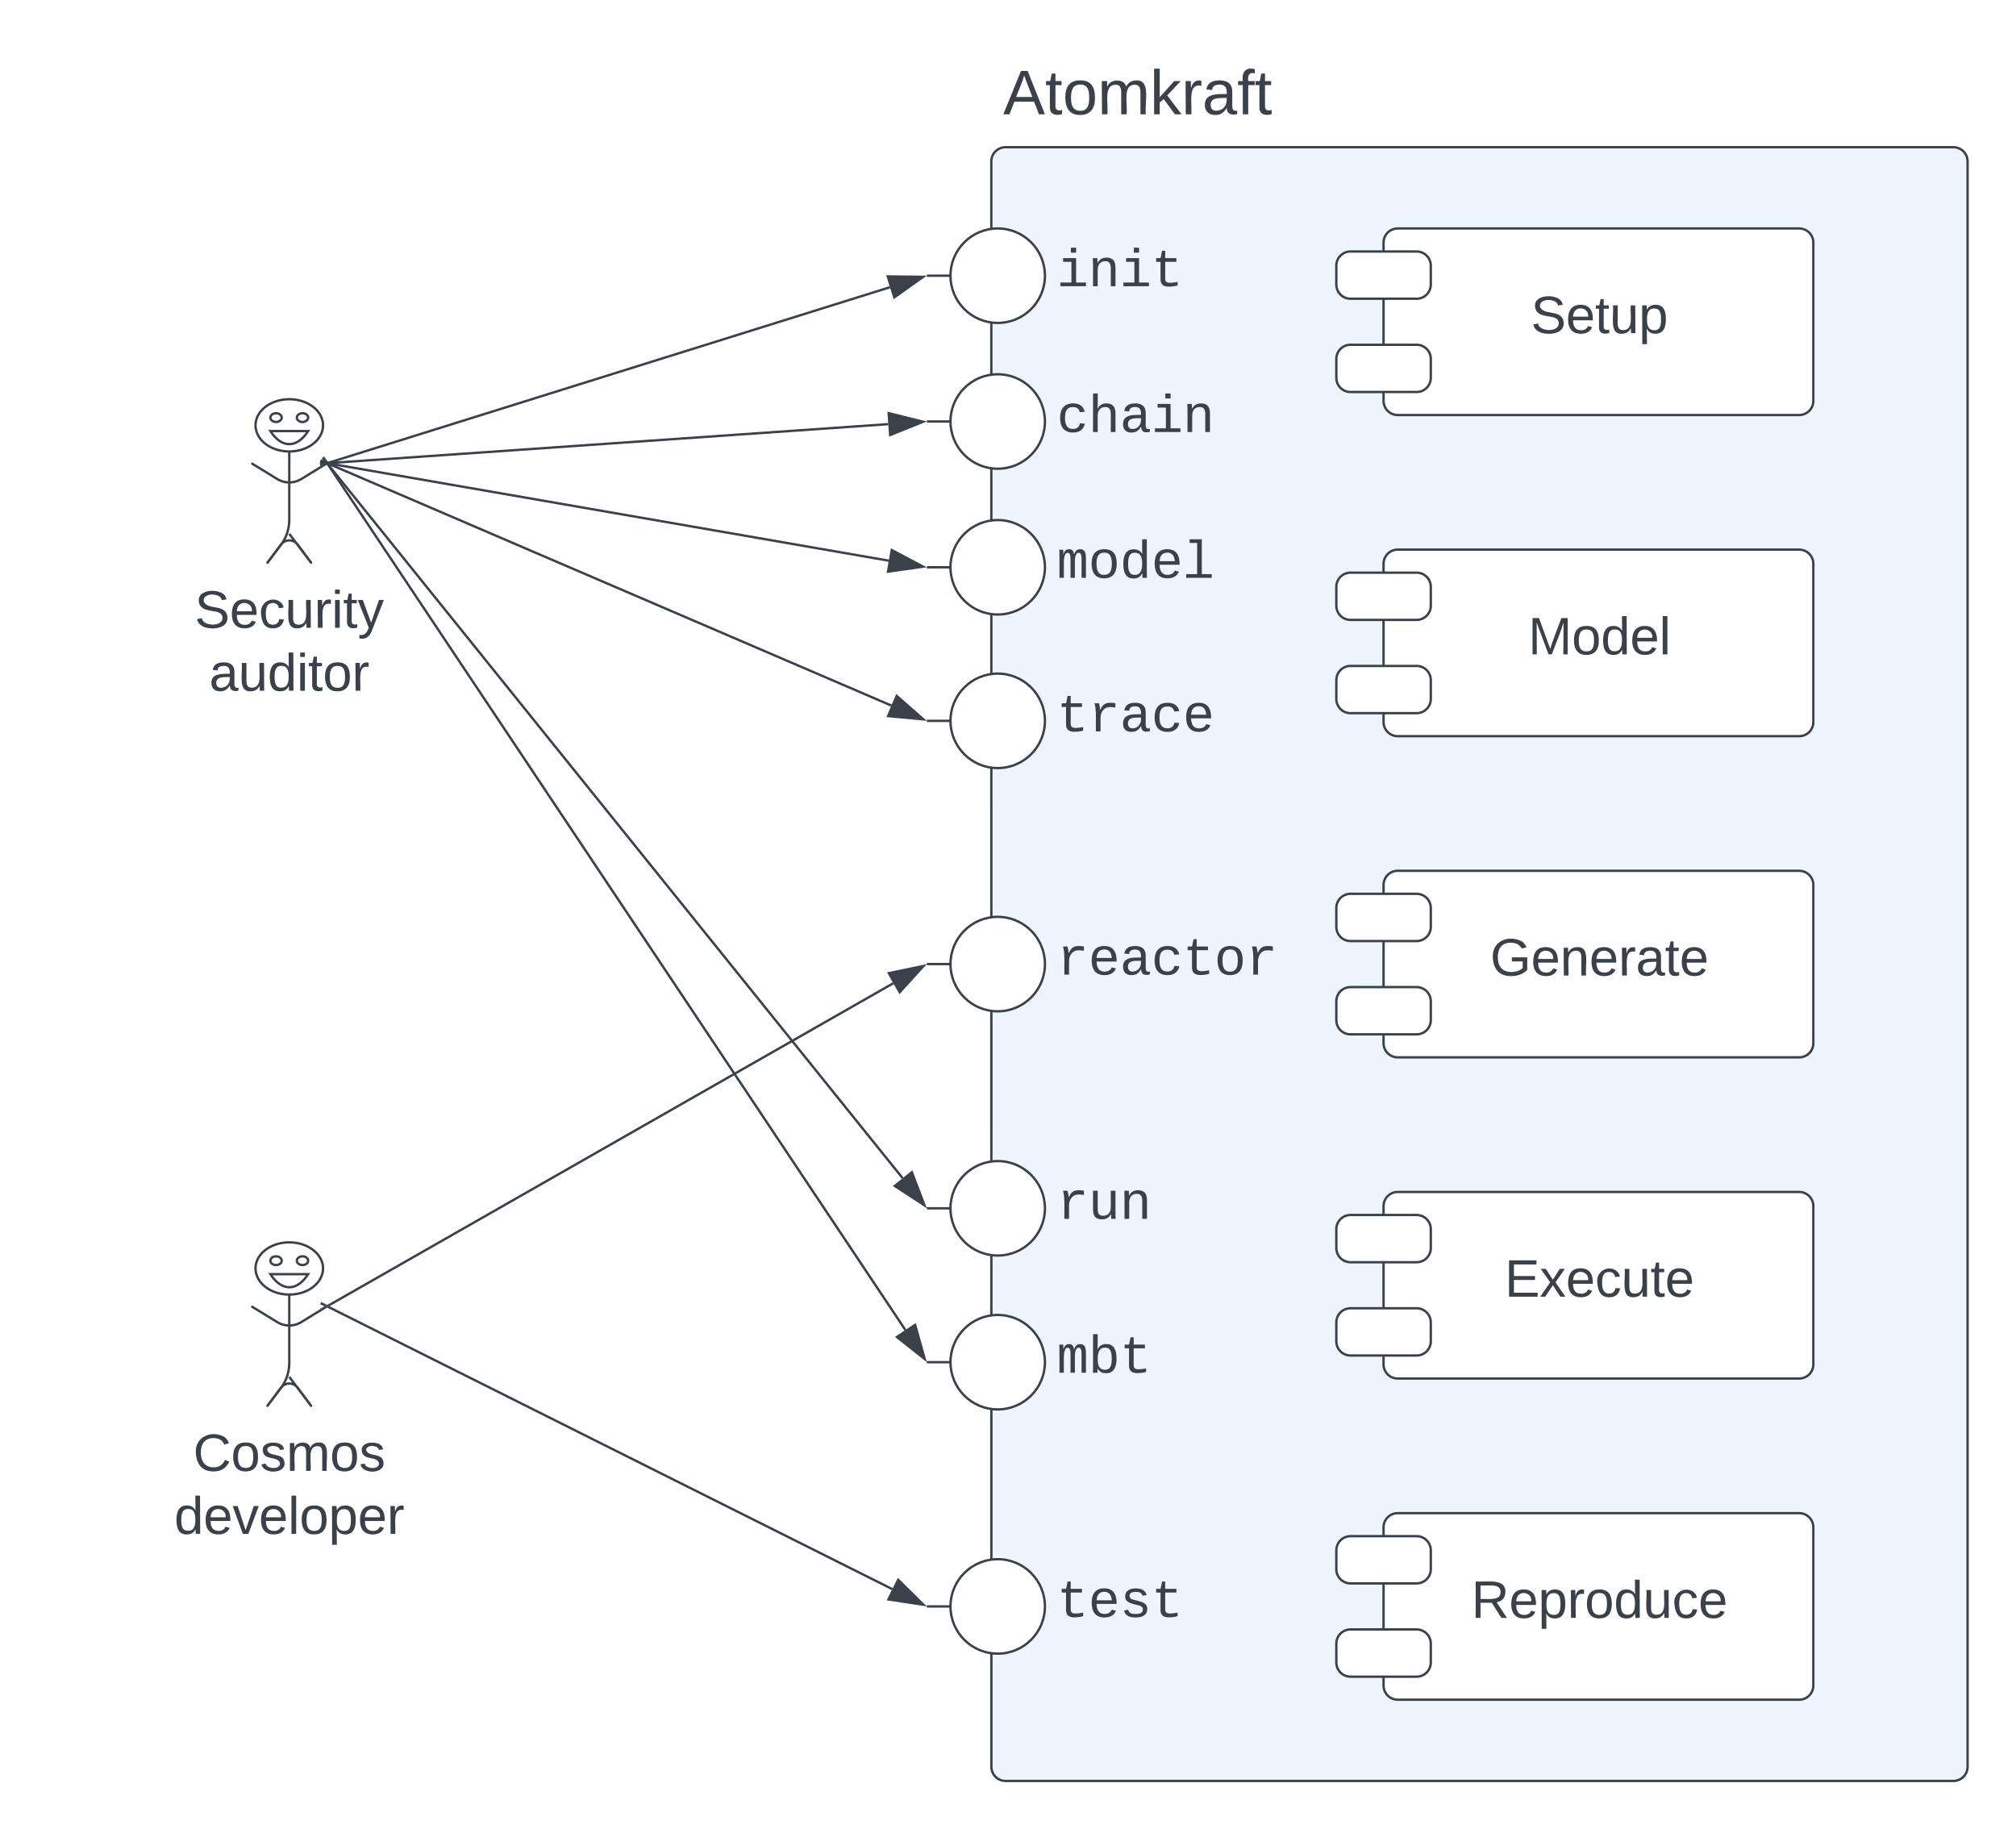 <svg xmlns="http://www.w3.org/2000/svg" xmlns:xlink="http://www.w3.org/1999/xlink" xmlns:lucid="lucid" width="853.72" height="774.65"><g transform="translate(-202.5 -185.258)" lucid:page-tab-id="0_0"><path d="M0 0h1870.87v1322.83H0z" fill="#fff"/><path d="M622.3 253.6a6 6 0 0 1 6-6h401.42a6 6 0 0 1 6 6v679.8a6 6 0 0 1-6 6h-401.4a6 6 0 0 1-6-6z" stroke="#3a414a" fill="#edf5ff"/><path d="M622.3 211.26a6 6 0 0 1 6-6h228a6 6 0 0 1 6 6v30.33a6 6 0 0 1-6 6h-228a6 6 0 0 1-6-6z" stroke="#000" stroke-opacity="0" fill="#fff" fill-opacity="0"/><use xlink:href="#a" transform="matrix(1,0,0,1,627.313,210.258) translate(0 23.396)"/><path d="M339.3 365.34c0 6.14-6.38 11.1-14.3 11.1-7.92 0-14.3-4.96-14.3-11.1 0-6.07 6.38-11.03 14.3-11.03 7.92 0 14.3 4.97 14.3 11.04m-6.3 2.44h-16c4.8 7.4 11.2 7.4 16 0h-16m4.8-5.7c0-1.02-1.08-1.85-2.4-1.85-1.34 0-2.4.83-2.4 1.85 0 1.03 1.06 1.85 2.4 1.85 1.32 0 2.4-.82 2.4-1.85m11.2 0c0-1.02-1.06-1.85-2.4-1.85-1.32 0-2.4.83-2.4 1.85 0 1.03 1.08 1.85 2.4 1.85 1.34 0 2.4-.82 2.4-1.85z" stroke="#3a414a" fill="#fff"/><path d="M325 376.44v28.85a17.93 17.93 0 0 1-3.6 10.8l-5.6 7.42a.02.02 0 0 1-.04-.02l5.66-7.6a4.46 4.46 0 0 1 7.16 0l5.66 7.6a.02.02 0 0 1-.03.02L325 411.3" stroke="#3a414a" fill="none"/><path d="M308.97 381.4l10.92 6.7a9.77 9.77 0 0 0 10.2 0l10.93-6.7" stroke="#3a414a" fill="none"/><path d="M318.8 377.66a17.42 17.42 0 0 1 6.2-1.15 17.42 17.42 0 0 1 6.2 1.16l4.22 1.6a8.1 8.1 0 0 1 5.2 8.12l-2.4 34.95a6.42 6.42 0 0 1-6.4 5.98h-13.64a6.42 6.42 0 0 1-6.4-5.97l-2.4-34.95a8.1 8.1 0 0 1 5.2-8.12zM339.3 365.34c0 6.14-6.38 11.1-14.3 11.1-7.92 0-14.3-4.96-14.3-11.1 0-6.07 6.38-11.03 14.3-11.03 7.92 0 14.3 4.97 14.3 11.04z" fill="none"/><path d="M234 434.3a6 6 0 0 1 6-6h170a6 6 0 0 1 6 6v51.35a6 6 0 0 1-6 6H240a6 6 0 0 1-6-6z" stroke="#000" stroke-opacity="0" fill="#fff" fill-opacity="0"/><use xlink:href="#b" transform="matrix(1,0,0,1,239,433.314) translate(45.938 17.778)"/><use xlink:href="#c" transform="matrix(1,0,0,1,239,433.314) translate(52.111 44.444)"/><path d="M339.3 722.35c0 6.15-6.38 11.1-14.3 11.1-7.92 0-14.3-4.95-14.3-11.1 0-6.06 6.38-11.02 14.3-11.02 7.92 0 14.3 4.96 14.3 11.02m-6.3 2.45h-16c4.8 7.4 11.2 7.4 16 0h-16m4.8-5.7c0-1.02-1.08-1.85-2.4-1.85-1.34 0-2.4.83-2.4 1.85s1.06 1.85 2.4 1.85c1.32 0 2.4-.83 2.4-1.85m11.2 0c0-1.02-1.06-1.85-2.4-1.85-1.32 0-2.4.83-2.4 1.85s1.08 1.85 2.4 1.85c1.34 0 2.4-.83 2.4-1.85z" stroke="#3a414a" fill="#fff"/><path d="M325 733.45v28.86a17.93 17.93 0 0 1-3.6 10.8l-5.6 7.44a.02.02 0 0 1-.04-.03l5.66-7.6a4.46 4.46 0 0 1 7.16 0l5.66 7.6a.02.02 0 0 1-.03.04L325 768.3" stroke="#3a414a" fill="none"/><path d="M308.97 738.4l10.92 6.7a9.77 9.77 0 0 0 10.2 0l10.93-6.7" stroke="#3a414a" fill="none"/><path d="M318.8 734.67a17.42 17.42 0 0 1 6.2-1.14 17.42 17.42 0 0 1 6.2 1.14l4.22 1.6a8.1 8.1 0 0 1 5.2 8.13l-2.4 34.94a6.42 6.42 0 0 1-6.4 6h-13.64a6.42 6.42 0 0 1-6.4-6l-2.4-34.94a8.1 8.1 0 0 1 5.2-8.12zM339.3 722.35c0 6.15-6.38 11.1-14.3 11.1-7.92 0-14.3-4.95-14.3-11.1 0-6.06 6.38-11.02 14.3-11.02 7.92 0 14.3 4.96 14.3 11.02z" fill="none"/><path d="M222.5 791.33a6 6 0 0 1 6-6h193a6 6 0 0 1 6 6v51.33a6 6 0 0 1-6 6h-193a6 6 0 0 1-6-6z" stroke="#000" stroke-opacity="0" fill="#fff" fill-opacity="0"/><use xlink:href="#d" transform="matrix(1,0,0,1,227.5,790.328) translate(56.821 17.778)"/><use xlink:href="#e" transform="matrix(1,0,0,1,227.5,790.328) translate(48.796 44.444)"/><path d="M788.4 288a6 6 0 0 1 6-6h170a6 6 0 0 1 6 6v67a6 6 0 0 1-6 6h-170a6 6 0 0 1-6-6z" stroke="#3a414a" fill="#fff"/><path d="M768.4 297.75a6 6 0 0 1 6-6h28a6 6 0 0 1 6 6v8a6 6 0 0 1-6 6h-28a6 6 0 0 1-6-6zM768.4 337.25a6 6 0 0 1 6-6h28a6 6 0 0 1 6 6v8a6 6 0 0 1-6 6h-28a6 6 0 0 1-6-6z" stroke="#3a414a" fill="#fff"/><use xlink:href="#f" transform="matrix(1,0,0,1,808.815,289.9) translate(41.988 36.444)"/><path d="M788.4 424a6 6 0 0 1 6-6h170a6 6 0 0 1 6 6v67a6 6 0 0 1-6 6h-170a6 6 0 0 1-6-6z" stroke="#3a414a" fill="#fff"/><path d="M768.4 433.75a6 6 0 0 1 6-6h28a6 6 0 0 1 6 6v8a6 6 0 0 1-6 6h-28a6 6 0 0 1-6-6zM768.4 473.25a6 6 0 0 1 6-6h28a6 6 0 0 1 6 6v8a6 6 0 0 1-6 6h-28a6 6 0 0 1-6-6z" stroke="#3a414a" fill="#fff"/><use xlink:href="#g" transform="matrix(1,0,0,1,808.815,425.9) translate(40.815 36.444)"/><path d="M788.4 696a6 6 0 0 1 6-6h170a6 6 0 0 1 6 6v67a6 6 0 0 1-6 6h-170a6 6 0 0 1-6-6z" stroke="#3a414a" fill="#fff"/><path d="M768.4 705.75a6 6 0 0 1 6-6h28a6 6 0 0 1 6 6v8a6 6 0 0 1-6 6h-28a6 6 0 0 1-6-6zM768.4 745.25a6 6 0 0 1 6-6h28a6 6 0 0 1 6 6v8a6 6 0 0 1-6 6h-28a6 6 0 0 1-6-6z" stroke="#3a414a" fill="#fff"/><use xlink:href="#h" transform="matrix(1,0,0,1,808.815,697.9) translate(30.877 36.444)"/><path d="M788.4 560a6 6 0 0 1 6-6h170a6 6 0 0 1 6 6v67a6 6 0 0 1-6 6h-170a6 6 0 0 1-6-6z" stroke="#3a414a" fill="#fff"/><path d="M768.4 569.75a6 6 0 0 1 6-6h28a6 6 0 0 1 6 6v8a6 6 0 0 1-6 6h-28a6 6 0 0 1-6-6zM768.4 609.25a6 6 0 0 1 6-6h28a6 6 0 0 1 6 6v8a6 6 0 0 1-6 6h-28a6 6 0 0 1-6-6z" stroke="#3a414a" fill="#fff"/><use xlink:href="#i" transform="matrix(1,0,0,1,808.815,561.9) translate(24.735 36.444)"/><path d="M788.4 832a6 6 0 0 1 6-6h170a6 6 0 0 1 6 6v67a6 6 0 0 1-6 6h-170a6 6 0 0 1-6-6z" stroke="#3a414a" fill="#fff"/><path d="M768.4 841.75a6 6 0 0 1 6-6h28a6 6 0 0 1 6 6v8a6 6 0 0 1-6 6h-28a6 6 0 0 1-6-6zM768.4 881.25a6 6 0 0 1 6-6h28a6 6 0 0 1 6 6v8a6 6 0 0 1-6 6h-28a6 6 0 0 1-6-6z" stroke="#3a414a" fill="#fff"/><use xlink:href="#j" transform="matrix(1,0,0,1,808.815,833.9) translate(16.741 36.444)"/><path d="M341.5 381.25l237.86-74.36" stroke="#3a414a" fill="none"/><path d="M341.67 381.72l-.43.14.05-.03-.53-.86-2.54 1.54-.2-.68 3.34-1.05z" stroke="#3a414a" stroke-width=".05" fill="#3a414a"/><path d="M593.46 302.48l-12.24 8.68-2.76-8.84z" stroke="#3a414a" fill="#3a414a"/><path d="M595 363.74h10m40 0c0 11.04-8.95 20-20 20s-20-8.96-20-20c0-11.05 8.95-20 20-20s20 8.95 20 20z" stroke="#3a414a" fill="#fff"/><path d="M595 362.94h10v1.6h-10z" fill="none"/><path d="M645 349.74a6 6 0 0 1 6-6h167a6 6 0 0 1 6 6v25a6 6 0 0 1-6 6H651a6 6 0 0 1-6-6z" stroke="#000" stroke-opacity="0" fill="#fff" fill-opacity="0"/><use xlink:href="#k" transform="matrix(1,0,0,1,650,348.738) translate(0 19.461)"/><path d="M595 302h10m40 0c0 11.05-8.95 20-20 20s-20-8.95-20-20 8.95-20 20-20 20 8.95 20 20z" stroke="#3a414a" fill="#fff"/><path d="M595 301.2h10v1.6h-10z" fill="none"/><path d="M645 288a6 6 0 0 1 6-6h167a6 6 0 0 1 6 6v25a6 6 0 0 1-6 6H651a6 6 0 0 1-6-6z" stroke="#000" stroke-opacity="0" fill="#fff" fill-opacity="0"/><use xlink:href="#l" transform="matrix(1,0,0,1,650,287) translate(0 19.461)"/><path d="M595 425.48h10m40 0c0 11.04-8.95 20-20 20s-20-8.96-20-20c0-11.05 8.95-20 20-20s20 8.95 20 20z" stroke="#3a414a" fill="#fff"/><path d="M595 424.68h10v1.6h-10z" fill="none"/><path d="M645 411.48a6 6 0 0 1 6-6h167a6 6 0 0 1 6 6v25a6 6 0 0 1-6 6H651a6 6 0 0 1-6-6z" stroke="#000" stroke-opacity="0" fill="#fff" fill-opacity="0"/><use xlink:href="#m" transform="matrix(1,0,0,1,650,410.475) translate(0 19.461)"/><path d="M595 490.5h10m40 0c0 11.05-8.95 20-20 20s-20-8.95-20-20 8.95-20 20-20 20 8.95 20 20z" stroke="#3a414a" fill="#fff"/><path d="M595 489.7h10v1.6h-10z" fill="none"/><path d="M645 476.5a6 6 0 0 1 6-6h167a6 6 0 0 1 6 6v25a6 6 0 0 1-6 6H651a6 6 0 0 1-6-6z" stroke="#000" stroke-opacity="0" fill="#fff" fill-opacity="0"/><use xlink:href="#n" transform="matrix(1,0,0,1,650,475.5) translate(0 19.461)"/><path d="M595 593.5h10m40 0c0 11.05-8.95 20-20 20s-20-8.95-20-20 8.95-20 20-20 20 8.95 20 20z" stroke="#3a414a" fill="#fff"/><path d="M595 592.7h10v1.6h-10z" fill="none"/><path d="M645 579.5a6 6 0 0 1 6-6h167a6 6 0 0 1 6 6v25a6 6 0 0 1-6 6H651a6 6 0 0 1-6-6z" stroke="#000" stroke-opacity="0" fill="#fff" fill-opacity="0"/><use xlink:href="#o" transform="matrix(1,0,0,1,650,578.5) translate(0 19.461)"/><path d="M595 696.92h10m40 0c0 11.05-8.95 20-20 20s-20-8.95-20-20c0-11.04 8.95-20 20-20s20 8.96 20 20z" stroke="#3a414a" fill="#fff"/><path d="M595 696.12h10v1.6h-10z" fill="none"/><path d="M645 682.92a6 6 0 0 1 6-6h167a6 6 0 0 1 6 6v25a6 6 0 0 1-6 6H651a6 6 0 0 1-6-6z" stroke="#000" stroke-opacity="0" fill="#fff" fill-opacity="0"/><use xlink:href="#p" transform="matrix(1,0,0,1,650,681.922) translate(0 19.461)"/><path d="M595 762.08h10m40 0c0 11.04-8.95 20-20 20s-20-8.96-20-20c0-11.05 8.95-20 20-20s20 8.95 20 20z" stroke="#3a414a" fill="#fff"/><path d="M595 761.28h10v1.6h-10z" fill="none"/><path d="M645 748.08a6 6 0 0 1 6-6h167a6 6 0 0 1 6 6v25a6 6 0 0 1-6 6H651a6 6 0 0 1-6-6z" stroke="#000" stroke-opacity="0" fill="#fff" fill-opacity="0"/><use xlink:href="#q" transform="matrix(1,0,0,1,650,747.078) translate(0 19.461)"/><path d="M595 865.5h10m40 0c0 11.05-8.95 20-20 20s-20-8.95-20-20 8.95-20 20-20 20 8.95 20 20z" stroke="#3a414a" fill="#fff"/><path d="M595 864.7h10v1.6h-10z" fill="none"/><path d="M645 851.5a6 6 0 0 1 6-6h167a6 6 0 0 1 6 6v25a6 6 0 0 1-6 6H651a6 6 0 0 1-6-6z" stroke="#000" stroke-opacity="0" fill="#fff" fill-opacity="0"/><use xlink:href="#r" transform="matrix(1,0,0,1,650,850.5) translate(0 19.461)"/><path d="M341.53 381.36l237.13-16.5" stroke="#3a414a" fill="none"/><path d="M341.58 381.86l-.4.03.1-.07-.5-.86-1.77 1.07-.93.07-.07-1 3.5-.24z" stroke="#3a414a" stroke-width=".05" fill="#3a414a"/><path d="M593.4 363.85l-13.92 5.6-.65-9.23z" stroke="#3a414a" fill="#3a414a"/><path d="M341.52 381.48l237.34 41.2" stroke="#3a414a" fill="none"/><path d="M341.62 381l-.17.98-.32-.06.16-.1-.53-.85-1.14.7-1.64-.3.16-.98z" stroke="#3a414a" stroke-width=".05" fill="#3a414a"/><path d="M593.4 425.2l-14.84 2.13 1.58-9.14z" stroke="#3a414a" fill="#3a414a"/><path d="M341.5 381.6l238.45 102.43" stroke="#3a414a" fill="none"/><path d="M341.7 381.14l-.4.92-.23-.1.22-.13-.53-.86-.83.5-1.87-.8.4-.92z" stroke="#3a414a" stroke-width=".05" fill="#3a414a"/><path d="M593.5 489.86l-14.92-1.37 3.66-8.53z" stroke="#3a414a" fill="#3a414a"/><path d="M341.34 381.8l243.4 302.36" stroke="#3a414a" fill="none"/><path d="M341.74 381.48l-.78.63-.05-.05.4-.22-.53-.86-.5.3-1.5-1.9.77-.62z" stroke="#3a414a" stroke-width=".05" fill="#3a414a"/><path d="M594 695.66l-12.57-8.2 7.22-5.82z" stroke="#3a414a" fill="#3a414a"/><path d="M341.3 381.8l244.6 366.65" stroke="#3a414a" fill="none"/><path d="M341.73 381.55l-.83.55-.02-.03.4-.24-.5-.86-.46.27-1.37-2.06.83-.55z" stroke="#3a414a" stroke-width=".05" fill="#3a414a"/><path d="M594.1 760.73l-11.77-9.3 7.7-5.14z" stroke="#3a414a" fill="#3a414a"/><path d="M341.46 738.16l239.3-136.54" stroke="#3a414a" fill="none"/><path d="M341.72 738.6l-.44.24-.5-.86-2.56 1.56-.04-.08 3.05-1.74z" stroke="#3a414a" stroke-width=".05" fill="#3a414a"/><path d="M593.6 594.3l-10.1 11.1-4.6-8.05z" stroke="#3a414a" fill="#3a414a"/><path d="M341.48 738.64l238.87 119.53" stroke="#3a414a" fill="none"/><path d="M341.7 738.2l-.44.9-.2-.12.23-.14-.53-.86-.77.47-1.88-.93.45-.9z" stroke="#3a414a" stroke-width=".05" fill="#3a414a"/><path d="M593.55 864.78l-14.83-2.24 4.15-8.3z" stroke="#3a414a" fill="#3a414a"/><defs><path fill="#3a414a" d="M205 0l-28-72H64L36 0H1l101-248h38L239 0h-34zm-38-99l-47-123c-12 45-31 82-46 123h93" id="s"/><path fill="#3a414a" d="M59-47c-2 24 18 29 38 22v24C64 9 27 4 27-40v-127H5v-23h24l9-43h21v43h35v23H59v120" id="t"/><path fill="#3a414a" d="M100-194c62-1 85 37 85 99 1 63-27 99-86 99S16-35 15-95c0-66 28-99 85-99zM99-20c44 1 53-31 53-75 0-43-8-75-51-75s-53 32-53 75 10 74 51 75" id="u"/><path fill="#3a414a" d="M210-169c-67 3-38 105-44 169h-31v-121c0-29-5-50-35-48C34-165 62-65 56 0H25l-1-190h30c1 10-1 24 2 32 10-44 99-50 107 0 11-21 27-35 58-36 85-2 47 119 55 194h-31v-121c0-29-5-49-35-48" id="v"/><path fill="#3a414a" d="M143 0L79-87 56-68V0H24v-261h32v163l83-92h37l-77 82L181 0h-38" id="w"/><path fill="#3a414a" d="M114-163C36-179 61-72 57 0H25l-1-190h30c1 12-1 29 2 39 6-27 23-49 58-41v29" id="x"/><path fill="#3a414a" d="M141-36C126-15 110 5 73 4 37 3 15-17 15-53c-1-64 63-63 125-63 3-35-9-54-41-54-24 1-41 7-42 31l-33-3c5-37 33-52 76-52 45 0 72 20 72 64v82c-1 20 7 32 28 27v20c-31 9-61-2-59-35zM48-53c0 20 12 33 32 33 41-3 63-29 60-74-43 2-92-5-92 41" id="y"/><path fill="#3a414a" d="M101-234c-31-9-42 10-38 44h38v23H63V0H32v-167H5v-23h27c-7-52 17-82 69-68v24" id="z"/><g id="a"><use transform="matrix(0.074,0,0,0.074,0,0)" xlink:href="#s"/><use transform="matrix(0.074,0,0,0.074,17.778,0)" xlink:href="#t"/><use transform="matrix(0.074,0,0,0.074,25.185,0)" xlink:href="#u"/><use transform="matrix(0.074,0,0,0.074,40,0)" xlink:href="#v"/><use transform="matrix(0.074,0,0,0.074,62.148,0)" xlink:href="#w"/><use transform="matrix(0.074,0,0,0.074,75.481,0)" xlink:href="#x"/><use transform="matrix(0.074,0,0,0.074,84.296,0)" xlink:href="#y"/><use transform="matrix(0.074,0,0,0.074,99.111,0)" xlink:href="#z"/><use transform="matrix(0.074,0,0,0.074,106.519,0)" xlink:href="#t"/></g><path fill="#3a414a" d="M185-189c-5-48-123-54-124 2 14 75 158 14 163 119 3 78-121 87-175 55-17-10-28-26-33-46l33-7c5 56 141 63 141-1 0-78-155-14-162-118-5-82 145-84 179-34 5 7 8 16 11 25" id="A"/><path fill="#3a414a" d="M100-194c63 0 86 42 84 106H49c0 40 14 67 53 68 26 1 43-12 49-29l28 8c-11 28-37 45-77 45C44 4 14-33 15-96c1-61 26-98 85-98zm52 81c6-60-76-77-97-28-3 7-6 17-6 28h103" id="B"/><path fill="#3a414a" d="M96-169c-40 0-48 33-48 73s9 75 48 75c24 0 41-14 43-38l32 2c-6 37-31 61-74 61-59 0-76-41-82-99-10-93 101-131 147-64 4 7 5 14 7 22l-32 3c-4-21-16-35-41-35" id="C"/><path fill="#3a414a" d="M84 4C-5 8 30-112 23-190h32v120c0 31 7 50 39 49 72-2 45-101 50-169h31l1 190h-30c-1-10 1-25-2-33-11 22-28 36-60 37" id="D"/><path fill="#3a414a" d="M24-231v-30h32v30H24zM24 0v-190h32V0H24" id="E"/><path fill="#3a414a" d="M179-190L93 31C79 59 56 82 12 73V49c39 6 53-20 64-50L1-190h34L92-34l54-156h33" id="F"/><g id="b"><use transform="matrix(0.062,0,0,0.062,0,0)" xlink:href="#A"/><use transform="matrix(0.062,0,0,0.062,14.815,0)" xlink:href="#B"/><use transform="matrix(0.062,0,0,0.062,27.16,0)" xlink:href="#C"/><use transform="matrix(0.062,0,0,0.062,38.272,0)" xlink:href="#D"/><use transform="matrix(0.062,0,0,0.062,50.617,0)" xlink:href="#x"/><use transform="matrix(0.062,0,0,0.062,57.963,0)" xlink:href="#E"/><use transform="matrix(0.062,0,0,0.062,62.84,0)" xlink:href="#t"/><use transform="matrix(0.062,0,0,0.062,69.012,0)" xlink:href="#F"/></g><path fill="#3a414a" d="M85-194c31 0 48 13 60 33l-1-100h32l1 261h-30c-2-10 0-23-3-31C134-8 116 4 85 4 32 4 16-35 15-94c0-66 23-100 70-100zm9 24c-40 0-46 34-46 75 0 40 6 74 45 74 42 0 51-32 51-76 0-42-9-74-50-73" id="G"/><g id="c"><use transform="matrix(0.062,0,0,0.062,0,0)" xlink:href="#y"/><use transform="matrix(0.062,0,0,0.062,12.346,0)" xlink:href="#D"/><use transform="matrix(0.062,0,0,0.062,24.691,0)" xlink:href="#G"/><use transform="matrix(0.062,0,0,0.062,37.037,0)" xlink:href="#E"/><use transform="matrix(0.062,0,0,0.062,41.914,0)" xlink:href="#t"/><use transform="matrix(0.062,0,0,0.062,48.086,0)" xlink:href="#u"/><use transform="matrix(0.062,0,0,0.062,60.432,0)" xlink:href="#x"/></g><path fill="#3a414a" d="M212-179c-10-28-35-45-73-45-59 0-87 40-87 99 0 60 29 101 89 101 43 0 62-24 78-52l27 14C228-24 195 4 139 4 59 4 22-46 18-125c-6-104 99-153 187-111 19 9 31 26 39 46" id="H"/><path fill="#3a414a" d="M135-143c-3-34-86-38-87 0 15 53 115 12 119 90S17 21 10-45l28-5c4 36 97 45 98 0-10-56-113-15-118-90-4-57 82-63 122-42 12 7 21 19 24 35" id="I"/><g id="d"><use transform="matrix(0.062,0,0,0.062,0,0)" xlink:href="#H"/><use transform="matrix(0.062,0,0,0.062,15.988,0)" xlink:href="#u"/><use transform="matrix(0.062,0,0,0.062,28.333,0)" xlink:href="#I"/><use transform="matrix(0.062,0,0,0.062,39.444,0)" xlink:href="#v"/><use transform="matrix(0.062,0,0,0.062,57.901,0)" xlink:href="#u"/><use transform="matrix(0.062,0,0,0.062,70.247,0)" xlink:href="#I"/></g><path fill="#3a414a" d="M108 0H70L1-190h34L89-25l56-165h34" id="J"/><path fill="#3a414a" d="M24 0v-261h32V0H24" id="K"/><path fill="#3a414a" d="M115-194c55 1 70 41 70 98S169 2 115 4C84 4 66-9 55-30l1 105H24l-1-265h31l2 30c10-21 28-34 59-34zm-8 174c40 0 45-34 45-75s-6-73-45-74c-42 0-51 32-51 76 0 43 10 73 51 73" id="L"/><g id="e"><use transform="matrix(0.062,0,0,0.062,0,0)" xlink:href="#G"/><use transform="matrix(0.062,0,0,0.062,12.346,0)" xlink:href="#B"/><use transform="matrix(0.062,0,0,0.062,24.691,0)" xlink:href="#J"/><use transform="matrix(0.062,0,0,0.062,35.802,0)" xlink:href="#B"/><use transform="matrix(0.062,0,0,0.062,48.148,0)" xlink:href="#K"/><use transform="matrix(0.062,0,0,0.062,53.025,0)" xlink:href="#u"/><use transform="matrix(0.062,0,0,0.062,65.37,0)" xlink:href="#L"/><use transform="matrix(0.062,0,0,0.062,77.716,0)" xlink:href="#B"/><use transform="matrix(0.062,0,0,0.062,90.062,0)" xlink:href="#x"/></g><g id="f"><use transform="matrix(0.062,0,0,0.062,0,0)" xlink:href="#A"/><use transform="matrix(0.062,0,0,0.062,14.815,0)" xlink:href="#B"/><use transform="matrix(0.062,0,0,0.062,27.16,0)" xlink:href="#t"/><use transform="matrix(0.062,0,0,0.062,33.333,0)" xlink:href="#D"/><use transform="matrix(0.062,0,0,0.062,45.679,0)" xlink:href="#L"/></g><path fill="#3a414a" d="M240 0l2-218c-23 76-54 145-80 218h-23L58-218 59 0H30v-248h44l77 211c21-75 51-140 76-211h43V0h-30" id="M"/><g id="g"><use transform="matrix(0.062,0,0,0.062,0,0)" xlink:href="#M"/><use transform="matrix(0.062,0,0,0.062,18.457,0)" xlink:href="#u"/><use transform="matrix(0.062,0,0,0.062,30.802,0)" xlink:href="#G"/><use transform="matrix(0.062,0,0,0.062,43.148,0)" xlink:href="#B"/><use transform="matrix(0.062,0,0,0.062,55.494,0)" xlink:href="#K"/></g><path fill="#3a414a" d="M30 0v-248h187v28H63v79h144v27H63v87h162V0H30" id="N"/><path fill="#3a414a" d="M141 0L90-78 38 0H4l68-98-65-92h35l48 74 47-74h35l-64 92 68 98h-35" id="O"/><g id="h"><use transform="matrix(0.062,0,0,0.062,0,0)" xlink:href="#N"/><use transform="matrix(0.062,0,0,0.062,14.815,0)" xlink:href="#O"/><use transform="matrix(0.062,0,0,0.062,25.926,0)" xlink:href="#B"/><use transform="matrix(0.062,0,0,0.062,38.272,0)" xlink:href="#C"/><use transform="matrix(0.062,0,0,0.062,49.383,0)" xlink:href="#D"/><use transform="matrix(0.062,0,0,0.062,61.728,0)" xlink:href="#t"/><use transform="matrix(0.062,0,0,0.062,67.901,0)" xlink:href="#B"/></g><path fill="#3a414a" d="M143 4C61 4 22-44 18-125c-5-107 100-154 193-111 17 8 29 25 37 43l-32 9c-13-25-37-40-76-40-61 0-88 39-88 99 0 61 29 100 91 101 35 0 62-11 79-27v-45h-74v-28h105v86C228-13 192 4 143 4" id="P"/><path fill="#3a414a" d="M117-194c89-4 53 116 60 194h-32v-121c0-31-8-49-39-48C34-167 62-67 57 0H25l-1-190h30c1 10-1 24 2 32 11-22 29-35 61-36" id="Q"/><g id="i"><use transform="matrix(0.062,0,0,0.062,0,0)" xlink:href="#P"/><use transform="matrix(0.062,0,0,0.062,17.284,0)" xlink:href="#B"/><use transform="matrix(0.062,0,0,0.062,29.63,0)" xlink:href="#Q"/><use transform="matrix(0.062,0,0,0.062,41.975,0)" xlink:href="#B"/><use transform="matrix(0.062,0,0,0.062,54.321,0)" xlink:href="#x"/><use transform="matrix(0.062,0,0,0.062,61.667,0)" xlink:href="#y"/><use transform="matrix(0.062,0,0,0.062,74.012,0)" xlink:href="#t"/><use transform="matrix(0.062,0,0,0.062,80.185,0)" xlink:href="#B"/></g><path fill="#3a414a" d="M233-177c-1 41-23 64-60 70L243 0h-38l-65-103H63V0H30v-248c88 3 205-21 203 71zM63-129c60-2 137 13 137-47 0-61-80-42-137-45v92" id="R"/><g id="j"><use transform="matrix(0.062,0,0,0.062,0,0)" xlink:href="#R"/><use transform="matrix(0.062,0,0,0.062,15.988,0)" xlink:href="#B"/><use transform="matrix(0.062,0,0,0.062,28.333,0)" xlink:href="#L"/><use transform="matrix(0.062,0,0,0.062,40.679,0)" xlink:href="#x"/><use transform="matrix(0.062,0,0,0.062,48.025,0)" xlink:href="#u"/><use transform="matrix(0.062,0,0,0.062,60.37,0)" xlink:href="#G"/><use transform="matrix(0.062,0,0,0.062,72.716,0)" xlink:href="#D"/><use transform="matrix(0.062,0,0,0.062,85.062,0)" xlink:href="#C"/><use transform="matrix(0.062,0,0,0.062,96.173,0)" xlink:href="#B"/></g><path fill="#3a414a" d="M631 20c-350 0-501-215-501-562 0-355 162-560 502-560 250 0 399 118 446 323l-192 14c-23-124-109-196-262-196-242 0-305 171-305 415 1 245 61 427 304 427 151 0 248-77 267-215l190 12C1039-107 883 20 631 20" id="S"/><path fill="#3a414a" d="M648-963c-190 6-283 138-283 336V0H185v-1484h181c-2 197 6 404-9 587h3c62-120 159-205 339-205 242 0 351 135 350 381V0H868v-695c1-168-57-273-220-268" id="T"/><path fill="#3a414a" d="M1000-272c3 95 12 159 101 161 21 0 41-3 59-7V-6c-44 10-86 16-139 16-141 2-191-84-197-217h-6C748-76 648 20 446 20c-207 0-318-120-318-322 0-266 194-348 454-354l236-4c12-191-40-305-222-305-140 0-220 47-232 172l-188-17c33-204 181-292 423-292 255 0 401 118 401 364v466zm-683-27c0 109 63 184 175 182 166-3 259-96 306-217 24-65 20-120 20-200-232 7-501-28-501 235" id="U"/><path fill="#3a414a" d="M745-142h380V0H143v-142h422v-798H246v-142h499v940zM545-1292v-192h200v192H545" id="V"/><path fill="#3a414a" d="M706-1102c241 0 344 136 343 381V0H868v-695c1-168-57-273-220-268-190 6-283 138-283 336V0H185c-3-360 6-732-6-1082h170c4 54 7 126 8 185h3c63-121 164-204 346-205" id="W"/><g id="k"><use transform="matrix(0.011,0,0,0.011,0,0)" xlink:href="#S"/><use transform="matrix(0.011,0,0,0.011,13.336,0)" xlink:href="#T"/><use transform="matrix(0.011,0,0,0.011,26.671,0)" xlink:href="#U"/><use transform="matrix(0.011,0,0,0.011,40.007,0)" xlink:href="#V"/><use transform="matrix(0.011,0,0,0.011,53.342,0)" xlink:href="#W"/></g><path fill="#3a414a" d="M682 16c-209 0-323-80-324-285v-671H190v-142h170l58-282h120v282h432v142H538v652c2 114 60 155 182 155 106 0 209-16 297-34v137C921-4 806 16 682 16" id="X"/><g id="l"><use transform="matrix(0.011,0,0,0.011,0,0)" xlink:href="#V"/><use transform="matrix(0.011,0,0,0.011,13.336,0)" xlink:href="#W"/><use transform="matrix(0.011,0,0,0.011,26.671,0)" xlink:href="#V"/><use transform="matrix(0.011,0,0,0.011,40.007,0)" xlink:href="#X"/></g><path fill="#3a414a" d="M904-1102c199 0 220 177 220 381V0H956v-686c-3-114 0-215-60-264-70-33-125-4-158 71-26 56-39 140-39 252V0H531v-686c-3-114-1-215-61-264-78-41-136 24-157 84-24 69-39 159-39 259V0H105c-3-360 6-732-6-1082h149c6 50 3 123 8 175 36-100 83-195 216-195 135 0 166 79 196 196 42-105 93-196 236-196" id="Y"/><path fill="#3a414a" d="M615-1102c343 0 484 203 482 560-1 347-147 562-488 562-336 0-475-219-479-562-4-349 156-560 485-560zm-8 989c240 0 301-180 301-429 0-245-55-427-290-427-236 0-299 181-299 427 0 243 61 429 288 429" id="Z"/><path fill="#3a414a" d="M865-914c-3-187-2-380-2-570h180v1261c0 76 1 155 6 223H877c-8-49-9-116-10-174h-5C801-44 708 26 530 26c-135 0-234-46-297-139s-95-232-95-419c0-377 131-566 392-566 176 0 271 63 335 184zm-286-51c-222 0-255 197-255 427 0 229 31 425 253 425 237 0 286-195 286-441 0-238-52-411-284-411" id="aa"/><path fill="#3a414a" d="M617-1102c355 0 481 238 477 599H322c5 222 84 388 301 388 144 0 244-59 284-166l158 45C1002-72 854 20 623 20c-342 0-490-220-490-568 0-346 151-554 484-554zm291 461c-18-192-90-328-289-328-194 0-287 128-295 328h584" id="ab"/><path fill="#3a414a" d="M736-142h380V0H134v-142h422v-1200H267v-142h469v1342" id="ac"/><g id="m"><use transform="matrix(0.011,0,0,0.011,0,0)" xlink:href="#Y"/><use transform="matrix(0.011,0,0,0.011,13.336,0)" xlink:href="#Z"/><use transform="matrix(0.011,0,0,0.011,26.671,0)" xlink:href="#aa"/><use transform="matrix(0.011,0,0,0.011,40.007,0)" xlink:href="#ab"/><use transform="matrix(0.011,0,0,0.011,53.342,0)" xlink:href="#ac"/></g><path fill="#3a414a" d="M839-1102c70 0 148 7 206 17v167c-112-18-268-36-363 15-129 69-208 203-208 395V0H294c-10-367 32-789-52-1082h171c21 75 41 161 48 250h5c67-152 152-270 373-270" id="ad"/><g id="n"><use transform="matrix(0.011,0,0,0.011,0,0)" xlink:href="#X"/><use transform="matrix(0.011,0,0,0.011,13.336,0)" xlink:href="#ad"/><use transform="matrix(0.011,0,0,0.011,26.671,0)" xlink:href="#U"/><use transform="matrix(0.011,0,0,0.011,40.007,0)" xlink:href="#S"/><use transform="matrix(0.011,0,0,0.011,53.342,0)" xlink:href="#ab"/></g><g id="o"><use transform="matrix(0.011,0,0,0.011,0,0)" xlink:href="#ad"/><use transform="matrix(0.011,0,0,0.011,13.336,0)" xlink:href="#ab"/><use transform="matrix(0.011,0,0,0.011,26.671,0)" xlink:href="#U"/><use transform="matrix(0.011,0,0,0.011,40.007,0)" xlink:href="#S"/><use transform="matrix(0.011,0,0,0.011,53.342,0)" xlink:href="#X"/><use transform="matrix(0.011,0,0,0.011,66.678,0)" xlink:href="#Z"/><use transform="matrix(0.011,0,0,0.011,80.013,0)" xlink:href="#ad"/></g><path fill="#3a414a" d="M528 20c-247 0-343-132-343-381v-721h180v686c-4 177 45 284 224 277 194-8 279-136 279-336v-627h181c3 360-6 732 6 1082H885c-4-54-7-126-8-185h-3C809-64 714 20 528 20" id="ae"/><g id="p"><use transform="matrix(0.011,0,0,0.011,0,0)" xlink:href="#ad"/><use transform="matrix(0.011,0,0,0.011,13.336,0)" xlink:href="#ae"/><use transform="matrix(0.011,0,0,0.011,26.671,0)" xlink:href="#W"/></g><path fill="#3a414a" d="M365-904c58-129 161-200 334-200 130 0 228 46 293 138s98 233 98 420c0 189-34 331-102 425S824 20 698 20c-170 0-275-64-336-184 0 55-3 116-9 164H179c5-68 6-147 6-223v-1261h180c-2 193 4 394-4 580h4zm283 791c221 0 256-197 256-427 0-229-34-425-254-425-236 0-285 195-285 441 0 237 53 411 283 411" id="af"/><g id="q"><use transform="matrix(0.011,0,0,0.011,0,0)" xlink:href="#Y"/><use transform="matrix(0.011,0,0,0.011,13.336,0)" xlink:href="#af"/><use transform="matrix(0.011,0,0,0.011,26.671,0)" xlink:href="#X"/></g><path fill="#3a414a" d="M873-819c-18-114-119-146-250-146-163 0-245 50-245 151 0 151 170 148 294 185 182 54 388 94 388 320 0 240-189 325-439 329-245 4-410-69-454-268l159-31c24 133 136 168 295 165 144-2 270-31 270-171 0-164-195-160-331-202-167-52-350-87-350-299 0-218 173-315 413-313 220 2 373 77 412 260" id="ag"/><g id="r"><use transform="matrix(0.011,0,0,0.011,0,0)" xlink:href="#X"/><use transform="matrix(0.011,0,0,0.011,13.336,0)" xlink:href="#ab"/><use transform="matrix(0.011,0,0,0.011,26.671,0)" xlink:href="#ag"/><use transform="matrix(0.011,0,0,0.011,40.007,0)" xlink:href="#X"/></g></defs></g></svg>